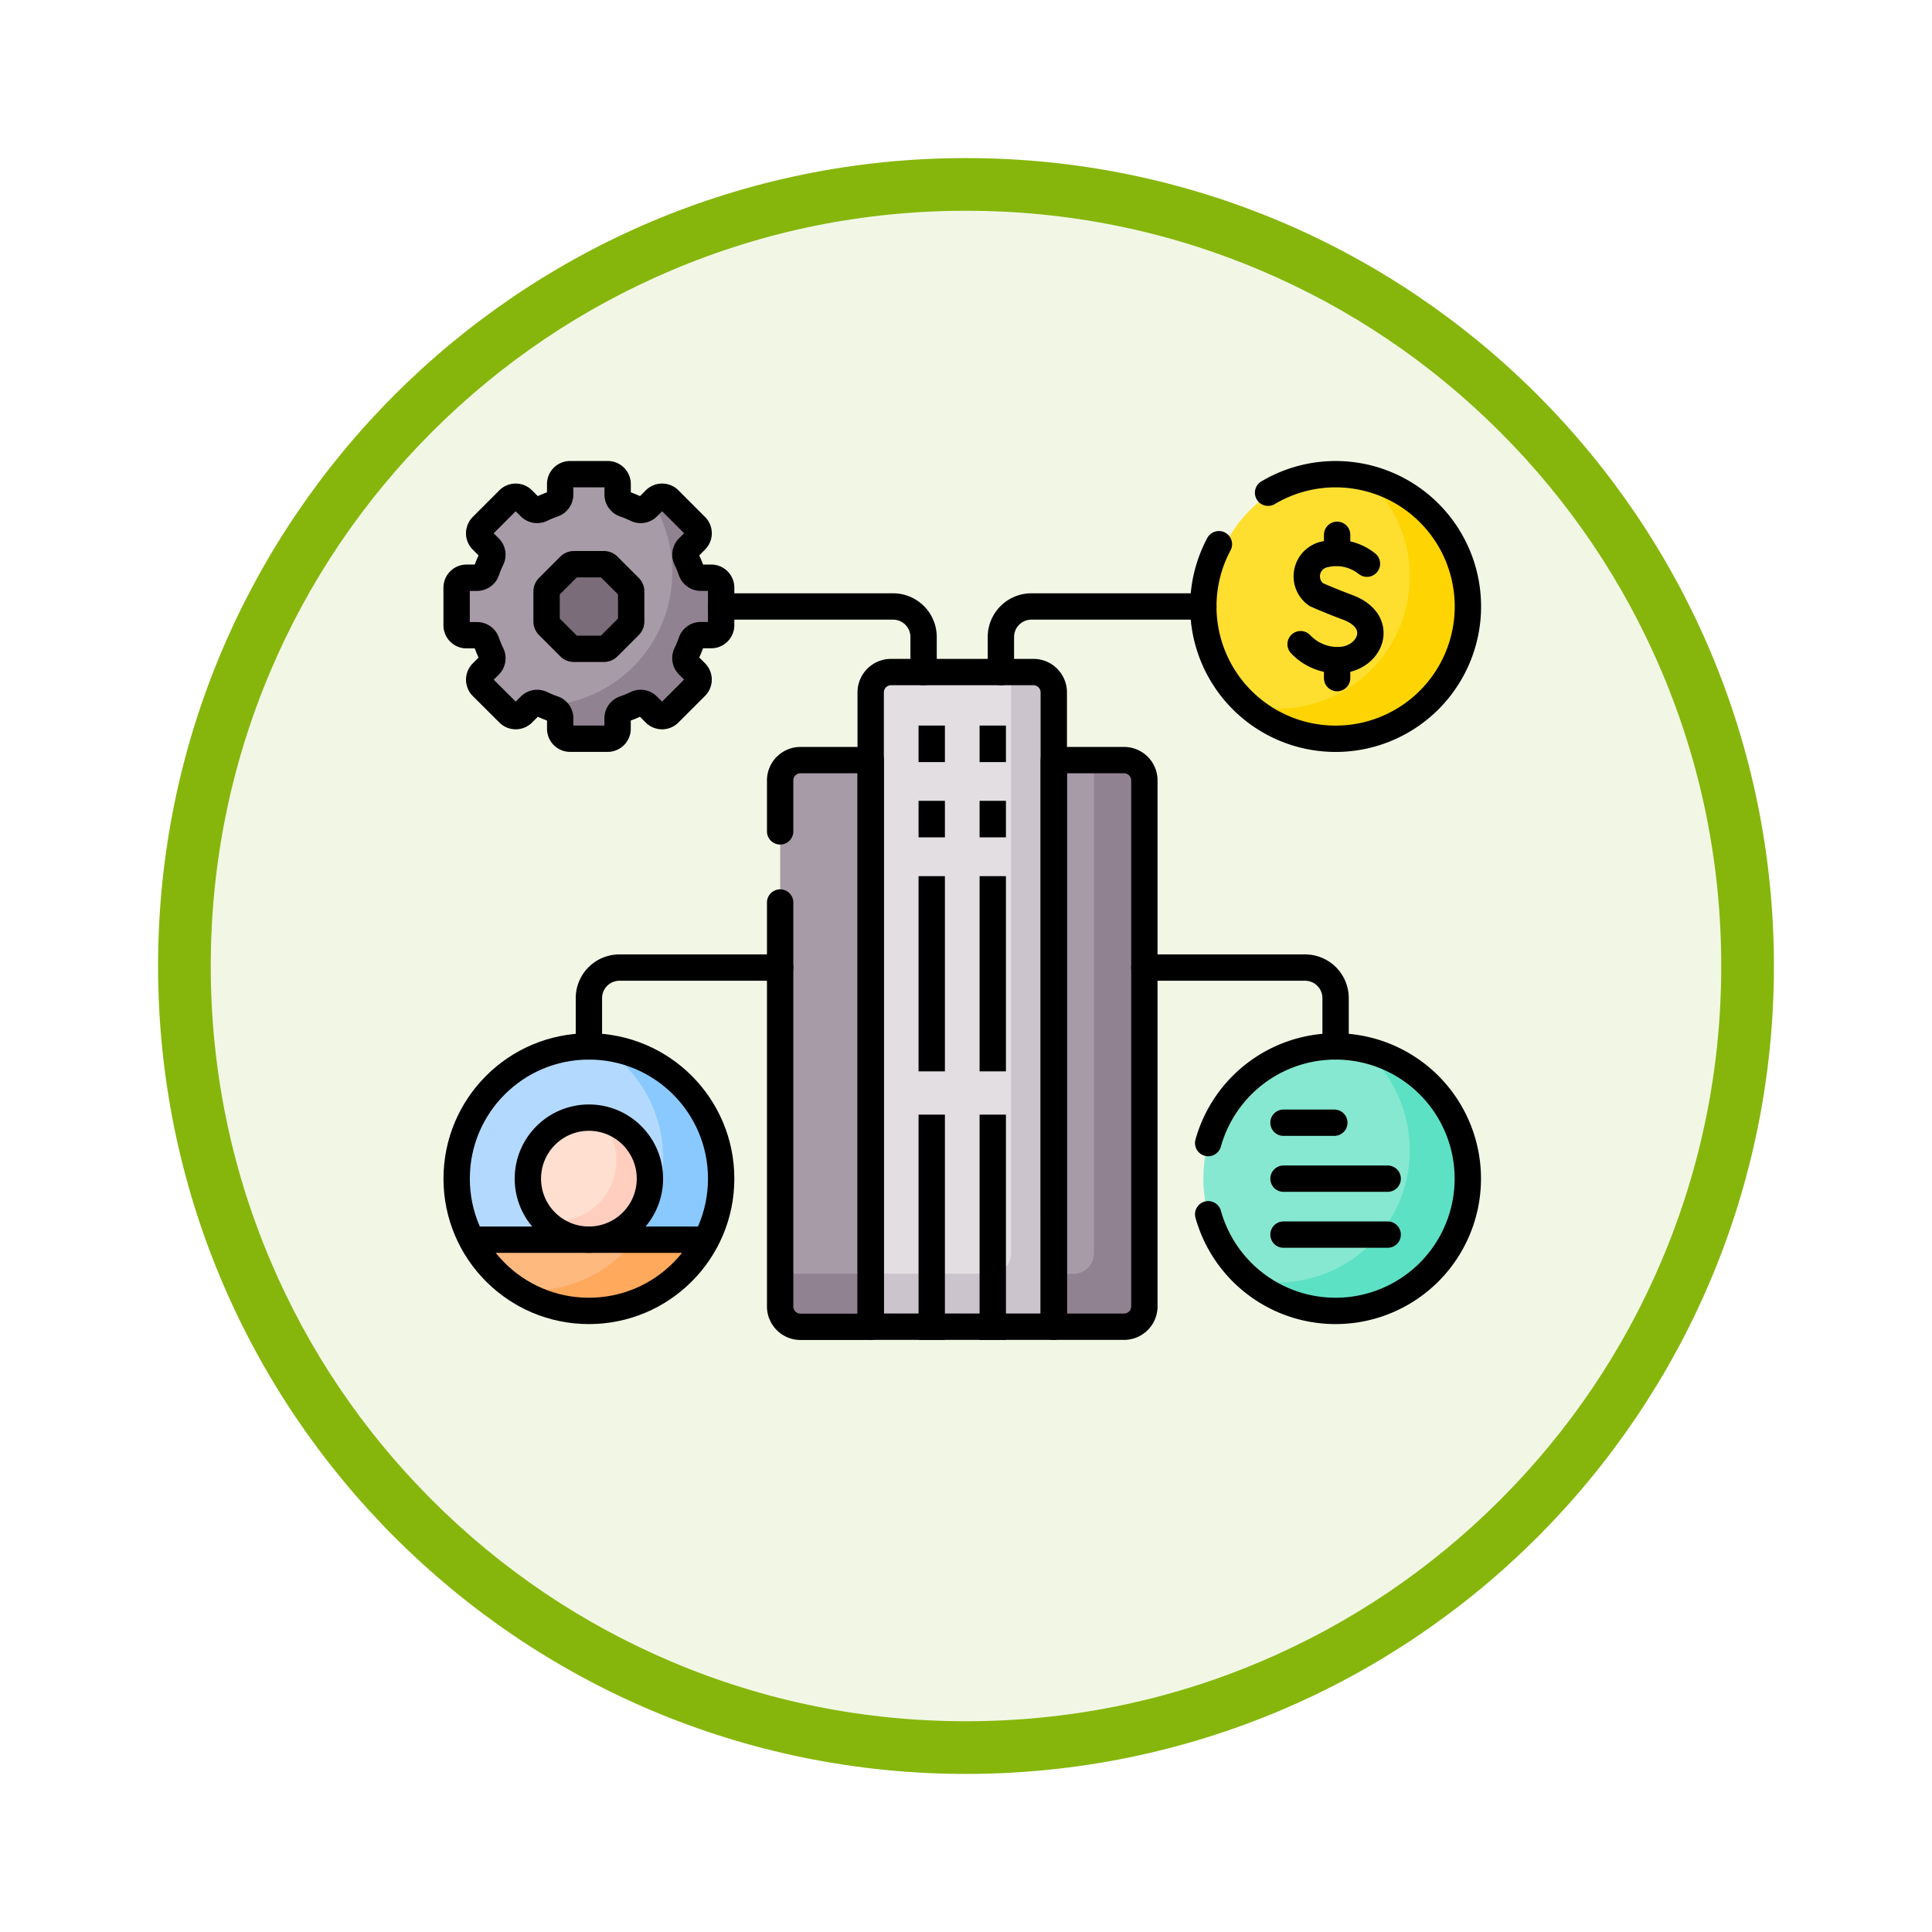 <svg xmlns="http://www.w3.org/2000/svg" xmlns:xlink="http://www.w3.org/1999/xlink" width="110" height="110" viewBox="0 0 110 110">
  <defs>
    <filter id="Trazado_982547" x="0" y="0" width="110" height="110" filterUnits="userSpaceOnUse">
      <feOffset dy="3" input="SourceAlpha"/>
      <feGaussianBlur stdDeviation="3" result="blur"/>
      <feFlood flood-opacity="0.161"/>
      <feComposite operator="in" in2="blur"/>
      <feComposite in="SourceGraphic"/>
    </filter>
  </defs>
  <g id="Grupo_1178745" data-name="Grupo 1178745" transform="translate(-377.461 -2944)">
    <g id="Grupo_1177562" data-name="Grupo 1177562" transform="translate(0 -12113)">
      <g id="Grupo_1173147" data-name="Grupo 1173147" transform="translate(386.461 15063)">
        <g id="Grupo_1163801" data-name="Grupo 1163801" transform="translate(0 0)">
          <g id="Grupo_1163014" data-name="Grupo 1163014">
            <g id="Grupo_1157015" data-name="Grupo 1157015" transform="translate(0 0)">
              <g id="Grupo_1155792" data-name="Grupo 1155792" transform="translate(0 0)">
                <g id="Grupo_1154703" data-name="Grupo 1154703">
                  <g id="Grupo_1150789" data-name="Grupo 1150789">
                    <g id="Grupo_1154212" data-name="Grupo 1154212">
                      <g id="Grupo_1152583" data-name="Grupo 1152583">
                        <g id="Grupo_1146973" data-name="Grupo 1146973" transform="translate(0 0)">
                          <g id="Grupo_1146954" data-name="Grupo 1146954">
                            <g transform="matrix(1, 0, 0, 1, -9, -6)" filter="url(#Trazado_982547)">
                              <g id="Trazado_982547-2" data-name="Trazado 982547" transform="translate(9 6)" fill="#f2f7e5">
                                <path d="M 46 90.5 C 39.992 90.5 34.164 89.324 28.679 87.003 C 23.38 84.762 18.621 81.553 14.534 77.466 C 10.446 73.379 7.238 68.62 4.996 63.321 C 2.676 57.836 1.5 52.008 1.5 46 C 1.5 39.992 2.676 34.164 4.996 28.679 C 7.238 23.38 10.446 18.621 14.534 14.534 C 18.621 10.446 23.38 7.238 28.679 4.996 C 34.164 2.676 39.992 1.5 46 1.5 C 52.008 1.5 57.836 2.676 63.321 4.996 C 68.62 7.238 73.379 10.446 77.466 14.534 C 81.554 18.621 84.762 23.38 87.004 28.679 C 89.324 34.164 90.5 39.992 90.5 46 C 90.5 52.008 89.324 57.836 87.004 63.321 C 84.762 68.62 81.554 73.379 77.466 77.466 C 73.379 81.553 68.62 84.762 63.321 87.003 C 57.836 89.324 52.008 90.5 46 90.5 Z" stroke="none"/>
                                <path d="M 46 3 C 40.194 3 34.563 4.136 29.263 6.378 C 24.143 8.544 19.544 11.644 15.594 15.594 C 11.644 19.544 8.544 24.143 6.378 29.263 C 4.137 34.563 3 40.194 3 46 C 3 51.806 4.137 57.437 6.378 62.737 C 8.544 67.857 11.644 72.455 15.594 76.405 C 19.544 80.355 24.143 83.456 29.263 85.622 C 34.563 87.863 40.194 89 46 89 C 51.806 89 57.437 87.863 62.737 85.622 C 67.857 83.456 72.456 80.355 76.406 76.405 C 80.356 72.455 83.456 67.857 85.622 62.737 C 87.864 57.437 89 51.806 89 46 C 89 40.194 87.864 34.563 85.622 29.263 C 83.456 24.143 80.356 19.544 76.406 15.594 C 72.456 11.644 67.857 8.544 62.737 6.378 C 57.437 4.136 51.806 3 46 3 M 46 -7.62939453125e-06 C 71.405 -7.62939453125e-06 92 20.595 92 46 C 92 71.405 71.405 92 46 92 C 20.595 92 7.62939453125e-06 71.405 7.62939453125e-06 46 C 7.62939453125e-06 20.595 20.595 -7.62939453125e-06 46 -7.62939453125e-06 Z" stroke="none" fill="#86b60c"/>
                              </g>
                            </g>
                          </g>
                        </g>
                      </g>
                    </g>
                  </g>
                </g>
              </g>
            </g>
          </g>
        </g>
      </g>
    </g>
    <g id="company-department_14753019" transform="translate(395.961 2924.508)">
      <g id="Grupo_1178737" data-name="Grupo 1178737" transform="translate(7.5 46.492)">
        <g id="Grupo_1178736" data-name="Grupo 1178736" transform="translate(0 0)">
          <g id="Grupo_1178728" data-name="Grupo 1178728" transform="translate(18.418 16.277)">
            <path id="Trazado_1038731" data-name="Trazado 1038731" d="M171.771,187.009h-4.112a1.158,1.158,0,0,0-1.158,1.158v29.945a1.158,1.158,0,0,0,1.158,1.158h4.112Z" transform="translate(-166.5 -187.009)" fill="#a79ba7"/>
            <path id="Trazado_1038732" data-name="Trazado 1038732" d="M304.112,187.009H300V219.27h4.112a1.158,1.158,0,0,0,1.158-1.158V188.167A1.158,1.158,0,0,0,304.112,187.009Z" transform="translate(-284.535 -187.009)" fill="#a79ba7"/>
          </g>
          <g id="Grupo_1178729" data-name="Grupo 1178729" transform="translate(18.418 16.277)">
            <path id="Trazado_1038733" data-name="Trazado 1038733" d="M171.771,439.479H166.5v1.857a1.158,1.158,0,0,0,1.158,1.158h4.112Z" transform="translate(-166.5 -410.233)" fill="#918291"/>
            <path id="Trazado_1038734" data-name="Trazado 1038734" d="M304.112,187.009H302.4V215.1a1.158,1.158,0,0,1-1.158,1.158H300v3.015h4.112a1.158,1.158,0,0,0,1.158-1.158V188.167A1.158,1.158,0,0,0,304.112,187.009Z" transform="translate(-284.535 -187.009)" fill="#918291"/>
          </g>
          <path id="Trazado_1038735" data-name="Trazado 1038735" d="M221.426,181H211V144.886a1.158,1.158,0,0,1,1.158-1.158h8.109a1.158,1.158,0,0,1,1.158,1.158Z" transform="translate(-187.427 -132.464)" fill="#e2dee2"/>
          <path id="Trazado_1038736" data-name="Trazado 1038736" d="M220.267,143.729h-1.274v33.1a1.158,1.158,0,0,1-1.158,1.158H211V181h10.426V144.887A1.158,1.158,0,0,0,220.267,143.729Z" transform="translate(-187.427 -132.465)" fill="#cbc4cc"/>
          <g id="Grupo_1178731" data-name="Grupo 1178731" transform="translate(0 0)">
            <path id="Trazado_1038737" data-name="Trazado 1038737" d="M22.561,55.093V52.95A.565.565,0,0,0,22,52.385h-.6A.568.568,0,0,1,20.864,52a6.132,6.132,0,0,0-.278-.672.568.568,0,0,1,.105-.652l.422-.422a.565.565,0,0,0,0-.8L19.6,47.94a.565.565,0,0,0-.8,0l-.422.422a.568.568,0,0,1-.652.105,6.133,6.133,0,0,0-.672-.278.568.568,0,0,1-.386-.535v-.6a.565.565,0,0,0-.565-.565H13.96a.565.565,0,0,0-.565.565v.6a.568.568,0,0,1-.386.535,6.132,6.132,0,0,0-.672.278.568.568,0,0,1-.652-.105l-.422-.422a.565.565,0,0,0-.8,0L8.95,49.455a.565.565,0,0,0,0,.8l.422.422a.568.568,0,0,1,.105.652A6.133,6.133,0,0,0,9.2,52a.568.568,0,0,1-.535.386h-.6a.565.565,0,0,0-.565.565v2.143a.565.565,0,0,0,.565.565h.6a.568.568,0,0,1,.535.386,6.133,6.133,0,0,0,.278.672.568.568,0,0,1-.105.652l-.422.422a.565.565,0,0,0,0,.8L10.465,60.1a.565.565,0,0,0,.8,0l.422-.422a.568.568,0,0,1,.652-.105,6.135,6.135,0,0,0,.672.278.568.568,0,0,1,.386.535v.6a.565.565,0,0,0,.565.565H16.1a.565.565,0,0,0,.565-.565v-.6a.568.568,0,0,1,.386-.535,6.137,6.137,0,0,0,.672-.278.568.568,0,0,1,.652.105l.422.422a.565.565,0,0,0,.8,0l1.515-1.515a.565.565,0,0,0,0-.8l-.422-.422a.568.568,0,0,1-.105-.652,6.133,6.133,0,0,0,.278-.672.568.568,0,0,1,.535-.386H22A.565.565,0,0,0,22.561,55.093Z" transform="translate(-7.502 -46.492)" fill="#a79ba7"/>
            <g id="Grupo_1178730" data-name="Grupo 1178730" transform="translate(5.06 1.282)">
              <path id="Trazado_1038738" data-name="Trazado 1038738" d="M60.616,62.172h-.6a.568.568,0,0,1-.535-.386,6.133,6.133,0,0,0-.278-.672.568.568,0,0,1,.105-.652l.422-.422a.565.565,0,0,0,0-.8l-1.515-1.515a.565.565,0,0,0-.8,0l-.14.14a7.622,7.622,0,0,1-6.1,11.6c.147.064.295.125.447.177a.568.568,0,0,1,.386.535v.6a.565.565,0,0,0,.565.565h2.143a.565.565,0,0,0,.565-.565v-.6a.568.568,0,0,1,.386-.535,6.134,6.134,0,0,0,.672-.278.568.568,0,0,1,.652.105l.422.422a.565.565,0,0,0,.8,0l1.515-1.515a.565.565,0,0,0,0-.8l-.422-.422a.568.568,0,0,1-.105-.652,6.133,6.133,0,0,0,.278-.672.568.568,0,0,1,.535-.386h.6a.565.565,0,0,0,.565-.565V62.737A.565.565,0,0,0,60.616,62.172Z" transform="translate(-51.182 -57.561)" fill="#918291"/>
            </g>
            <path id="Trazado_1038739" data-name="Trazado 1038739" d="M54.984,90.713H53.27a.339.339,0,0,0-.24.1l-1.212,1.212a.339.339,0,0,0-.1.24v1.713a.339.339,0,0,0,.1.24l1.212,1.212a.339.339,0,0,0,.24.1h1.713a.339.339,0,0,0,.24-.1l1.212-1.212a.339.339,0,0,0,.1-.24V92.263a.339.339,0,0,0-.1-.24l-1.212-1.212A.339.339,0,0,0,54.984,90.713Z" transform="translate(-46.598 -85.59)" fill="#7a6d79"/>
            <path id="Trazado_1038740" data-name="Trazado 1038740" d="M63.131,93.97l-1.056-1.056a4.348,4.348,0,0,1-2.782,4.026l.434.434a.339.339,0,0,0,.24.1H61.68a.339.339,0,0,0,.24-.1l1.212-1.212a.339.339,0,0,0,.1-.24V94.209A.339.339,0,0,0,63.131,93.97Z" transform="translate(-53.294 -87.536)" fill="#7a6d79"/>
          </g>
          <g id="Grupo_1178732" data-name="Grupo 1178732" transform="translate(42.845 0)">
            <ellipse id="Elipse_12300" data-name="Elipse 12300" cx="7.141" cy="7.79" rx="7.141" ry="7.79" transform="translate(0)" fill="#fedf30"/>
            <path id="Trazado_1038741" data-name="Trazado 1038741" d="M403,48.183a7.528,7.528,0,0,1-6.708,12.957A7.529,7.529,0,1,0,403,48.183Z" transform="translate(-394.101 -47.987)" fill="#fed402"/>
          </g>
          <g id="Grupo_1178734" data-name="Grupo 1178734" transform="translate(0 32.578)">
            <g id="Grupo_1178733" data-name="Grupo 1178733">
              <circle id="Elipse_12301" data-name="Elipse 12301" cx="7.53" cy="7.53" r="7.53" fill="#b3dafe"/>
            </g>
            <path id="Trazado_1038742" data-name="Trazado 1038742" d="M42.193,328.065a7.529,7.529,0,0,1-4.072,13.862,7.645,7.645,0,0,1-.77-.039,7.529,7.529,0,1,0,4.842-13.823Z" transform="translate(-33.893 -328.026)" fill="#8ac9fe"/>
            <circle id="Elipse_12302" data-name="Elipse 12302" cx="3.475" cy="3.475" r="3.475" transform="translate(4.054 4.054)" fill="#ffdfcf"/>
            <path id="Trazado_1038743" data-name="Trazado 1038743" d="M53.774,363.22a3.474,3.474,0,0,1-3.159,5.794,3.475,3.475,0,1,0,3.159-5.794Z" transform="translate(-45.621 -359.109)" fill="#ffcebf"/>
            <path id="Trazado_1038744" data-name="Trazado 1038744" d="M14.842,422.729a7.529,7.529,0,0,0,13.358,0Z" transform="translate(-13.992 -411.724)" fill="#fdb97e"/>
            <path id="Trazado_1038745" data-name="Trazado 1038745" d="M44.051,422.729a7.515,7.515,0,0,1-5.933,2.9,7.625,7.625,0,0,1-.771-.039A7.527,7.527,0,0,0,48.1,422.729Z" transform="translate(-33.89 -411.724)" fill="#fea95c"/>
          </g>
          <g id="Grupo_1178735" data-name="Grupo 1178735" transform="translate(42.513 32.578)">
            <circle id="Elipse_12303" data-name="Elipse 12303" cx="7.53" cy="7.53" r="7.53" fill="#86e8d0"/>
            <path id="Trazado_1038746" data-name="Trazado 1038746" d="M403.924,329.143a7.53,7.53,0,0,1-6.43,13.11,7.529,7.529,0,1,0,6.43-13.11Z" transform="translate(-394.83 -328.979)" fill="#5de1c4"/>
          </g>
        </g>
      </g>
      <g id="Grupo_1178744" data-name="Grupo 1178744" transform="translate(7.5 46.492)">
        <g id="Grupo_1178738" data-name="Grupo 1178738" transform="translate(15.059 7.53)">
          <path id="Trazado_1038747" data-name="Trazado 1038747" d="M286.526,111.492h-9.788A1.738,1.738,0,0,0,275,113.23v2" transform="translate(-259.072 -111.492)" fill="none" stroke="#000" stroke-linecap="round" stroke-linejoin="round" stroke-miterlimit="10" stroke-width="1.5"/>
          <path id="Trazado_1038748" data-name="Trazado 1038748" d="M137.5,111.492h9.788a1.738,1.738,0,0,1,1.738,1.738v2" transform="translate(-137.5 -111.492)" fill="none" stroke="#000" stroke-linecap="round" stroke-linejoin="round" stroke-miterlimit="10" stroke-width="1.5"/>
        </g>
        <line id="Línea_640" data-name="Línea 640" y2="0.579" transform="translate(27.049 15.061)" fill="none" stroke="#000" stroke-linecap="square" stroke-linejoin="round" stroke-miterlimit="10" stroke-width="1.5"/>
        <line id="Línea_641" data-name="Línea 641" y2="0.579" transform="translate(30.524 15.061)" fill="none" stroke="#000" stroke-linecap="square" stroke-linejoin="round" stroke-miterlimit="10" stroke-width="1.5"/>
        <line id="Línea_642" data-name="Línea 642" y2="0.579" transform="translate(27.049 19.347)" fill="none" stroke="#000" stroke-linecap="square" stroke-linejoin="round" stroke-miterlimit="10" stroke-width="1.5"/>
        <line id="Línea_643" data-name="Línea 643" y2="0.579" transform="translate(30.524 19.347)" fill="none" stroke="#000" stroke-linecap="square" stroke-linejoin="round" stroke-miterlimit="10" stroke-width="1.5"/>
        <line id="Línea_644" data-name="Línea 644" y2="11.327" transform="translate(27.049 37.212)" fill="none" stroke="#000" stroke-linecap="square" stroke-linejoin="round" stroke-miterlimit="10" stroke-width="1.5"/>
        <line id="Línea_645" data-name="Línea 645" y2="11.327" transform="translate(30.524 37.212)" fill="none" stroke="#000" stroke-linecap="square" stroke-linejoin="round" stroke-miterlimit="10" stroke-width="1.5"/>
        <line id="Línea_646" data-name="Línea 646" y2="9.615" transform="translate(27.049 23.633)" fill="none" stroke="#000" stroke-linecap="square" stroke-linejoin="round" stroke-miterlimit="10" stroke-width="1.5"/>
        <line id="Línea_647" data-name="Línea 647" y2="9.615" transform="translate(30.524 23.633)" fill="none" stroke="#000" stroke-linecap="square" stroke-linejoin="round" stroke-miterlimit="10" stroke-width="1.5"/>
        <g id="Grupo_1178740" data-name="Grupo 1178740" transform="translate(48.056 3.449)">
          <g id="Grupo_1178739" data-name="Grupo 1178739" transform="translate(0 1.02)">
            <path id="Trazado_1038749" data-name="Trazado 1038749" d="M426.118,85.7a2.791,2.791,0,0,0-2.393-.533,1.276,1.276,0,0,0-.5,2.29s.844.377,1.78.722c2.254.831,1.283,3.012-.531,3.012a2.89,2.89,0,0,1-2.133-.907" transform="translate(-422.346 -85.075)" fill="none" stroke="#000" stroke-linecap="round" stroke-linejoin="round" stroke-miterlimit="10" stroke-width="1.5"/>
          </g>
          <line id="Línea_648" data-name="Línea 648" y1="1.02" transform="translate(2.074)" fill="none" stroke="#000" stroke-linecap="round" stroke-linejoin="round" stroke-miterlimit="10" stroke-width="1.5"/>
          <line id="Línea_649" data-name="Línea 649" y1="1.02" transform="translate(2.074 7.14)" fill="none" stroke="#000" stroke-linecap="round" stroke-linejoin="round" stroke-miterlimit="10" stroke-width="1.5"/>
        </g>
        <g id="Grupo_1178741" data-name="Grupo 1178741" transform="translate(47.077 36.922)">
          <line id="Línea_650" data-name="Línea 650" x2="5.932" transform="translate(0 6.371)" fill="none" stroke="#000" stroke-linecap="round" stroke-linejoin="round" stroke-miterlimit="10" stroke-width="1.5"/>
          <line id="Línea_651" data-name="Línea 651" x2="5.932" transform="translate(0 3.186)" fill="none" stroke="#000" stroke-linecap="round" stroke-linejoin="round" stroke-miterlimit="10" stroke-width="1.5"/>
          <line id="Línea_652" data-name="Línea 652" x2="2.894" fill="none" stroke="#000" stroke-linecap="round" stroke-linejoin="round" stroke-miterlimit="10" stroke-width="1.5"/>
        </g>
        <path id="Trazado_1038750" data-name="Trazado 1038750" d="M72.5,293.468v-2.751a1.738,1.738,0,0,1,1.738-1.738h9.151" transform="translate(-64.97 -260.889)" fill="none" stroke="#000" stroke-linecap="round" stroke-linejoin="round" stroke-miterlimit="10" stroke-width="1.5"/>
        <path id="Trazado_1038751" data-name="Trazado 1038751" d="M356.389,293.468v-2.751a1.738,1.738,0,0,0-1.738-1.738H345.5" transform="translate(-306.346 -260.889)" fill="none" stroke="#000" stroke-linecap="round" stroke-linejoin="round" stroke-miterlimit="10" stroke-width="1.5"/>
        <path id="Trazado_1038752" data-name="Trazado 1038752" d="M22.561,55.093V52.95A.565.565,0,0,0,22,52.385h-.6A.568.568,0,0,1,20.864,52a6.132,6.132,0,0,0-.278-.672.568.568,0,0,1,.105-.652l.422-.422a.565.565,0,0,0,0-.8L19.6,47.94a.565.565,0,0,0-.8,0l-.422.422a.568.568,0,0,1-.652.105,6.133,6.133,0,0,0-.672-.278.568.568,0,0,1-.386-.535v-.6a.565.565,0,0,0-.565-.565H13.96a.565.565,0,0,0-.565.565v.6a.568.568,0,0,1-.386.535,6.132,6.132,0,0,0-.672.278.568.568,0,0,1-.652-.105l-.422-.422a.565.565,0,0,0-.8,0L8.95,49.455a.565.565,0,0,0,0,.8l.422.422a.568.568,0,0,1,.105.652A6.133,6.133,0,0,0,9.2,52a.568.568,0,0,1-.535.386h-.6a.565.565,0,0,0-.565.565v2.143a.565.565,0,0,0,.565.565h.6a.568.568,0,0,1,.535.386,6.133,6.133,0,0,0,.278.672.568.568,0,0,1-.105.652l-.422.422a.565.565,0,0,0,0,.8L10.465,60.1a.565.565,0,0,0,.8,0l.422-.422a.568.568,0,0,1,.652-.105,6.135,6.135,0,0,0,.672.278.568.568,0,0,1,.386.535v.6a.565.565,0,0,0,.565.565H16.1a.565.565,0,0,0,.565-.565v-.6a.568.568,0,0,1,.386-.535,6.137,6.137,0,0,0,.672-.278.568.568,0,0,1,.652.105l.422.422a.565.565,0,0,0,.8,0l1.515-1.515a.565.565,0,0,0,0-.8l-.422-.422a.568.568,0,0,1-.105-.652,6.133,6.133,0,0,0,.278-.672.568.568,0,0,1,.535-.386H22A.565.565,0,0,0,22.561,55.093Z" transform="translate(-7.502 -46.492)" fill="none" stroke="#000" stroke-linecap="round" stroke-linejoin="round" stroke-miterlimit="10" stroke-width="1.5"/>
        <path id="Trazado_1038753" data-name="Trazado 1038753" d="M54.984,90.713H53.27a.339.339,0,0,0-.24.1l-1.212,1.212a.339.339,0,0,0-.1.24v1.713a.339.339,0,0,0,.1.24l1.212,1.212a.339.339,0,0,0,.24.1h1.713a.339.339,0,0,0,.24-.1l1.212-1.212a.339.339,0,0,0,.1-.24V92.263a.339.339,0,0,0-.1-.24l-1.212-1.212A.339.339,0,0,0,54.984,90.713Z" transform="translate(-46.598 -85.59)" fill="none" stroke="#000" stroke-linecap="round" stroke-linejoin="round" stroke-miterlimit="10" stroke-width="1.5"/>
        <path id="Trazado_1038754" data-name="Trazado 1038754" d="M375.386,50.477a7.532,7.532,0,1,0,2.8-2.931" transform="translate(-331.987 -46.492)" fill="none" stroke="#000" stroke-linecap="round" stroke-linejoin="round" stroke-miterlimit="10" stroke-width="1.5"/>
        <path id="Trazado_1038755" data-name="Trazado 1038755" d="M221.426,181H211V144.886a1.158,1.158,0,0,1,1.158-1.158h8.109a1.158,1.158,0,0,1,1.158,1.158Z" transform="translate(-187.427 -132.464)" fill="none" stroke="#000" stroke-linecap="round" stroke-linejoin="round" stroke-miterlimit="10" stroke-width="1.5"/>
        <g id="Grupo_1178742" data-name="Grupo 1178742" transform="translate(18.418 16.277)">
          <path id="Trazado_1038756" data-name="Trazado 1038756" d="M166.5,195.116v23a1.158,1.158,0,0,0,1.158,1.158h4V187.008h-4a1.158,1.158,0,0,0-1.158,1.158v2.9" transform="translate(-166.5 -187.008)" fill="none" stroke="#000" stroke-linecap="round" stroke-linejoin="round" stroke-miterlimit="10" stroke-width="1.5"/>
          <path id="Trazado_1038757" data-name="Trazado 1038757" d="M305,187.008h-4v32.261h4a1.158,1.158,0,0,0,1.158-1.158V188.166A1.158,1.158,0,0,0,305,187.008Z" transform="translate(-285.42 -187.008)" fill="none" stroke="#000" stroke-linecap="round" stroke-linejoin="round" stroke-miterlimit="10" stroke-width="1.5"/>
        </g>
        <g id="Grupo_1178743" data-name="Grupo 1178743" transform="translate(0 32.578)">
          <circle id="Elipse_12304" data-name="Elipse 12304" cx="7.53" cy="7.53" r="7.53" fill="none" stroke="#000" stroke-linecap="round" stroke-linejoin="round" stroke-miterlimit="10" stroke-width="1.5"/>
        </g>
        <path id="Trazado_1038758" data-name="Trazado 1038758" d="M376.9,337.286a7.53,7.53,0,1,0,0-4.054" transform="translate(-334.111 -295.151)" fill="none" stroke="#000" stroke-linecap="round" stroke-linejoin="round" stroke-miterlimit="10" stroke-width="1.5"/>
        <circle id="Elipse_12305" data-name="Elipse 12305" cx="3.475" cy="3.475" r="3.475" transform="translate(4.054 36.633)" fill="none" stroke="#000" stroke-linecap="round" stroke-linejoin="round" stroke-miterlimit="10" stroke-width="1.5"/>
        <line id="Línea_653" data-name="Línea 653" x1="13.358" transform="translate(0.85 43.583)" fill="none" stroke="#000" stroke-linejoin="round" stroke-miterlimit="10" stroke-width="1.5"/>
      </g>
    </g>
  </g>
</svg>

